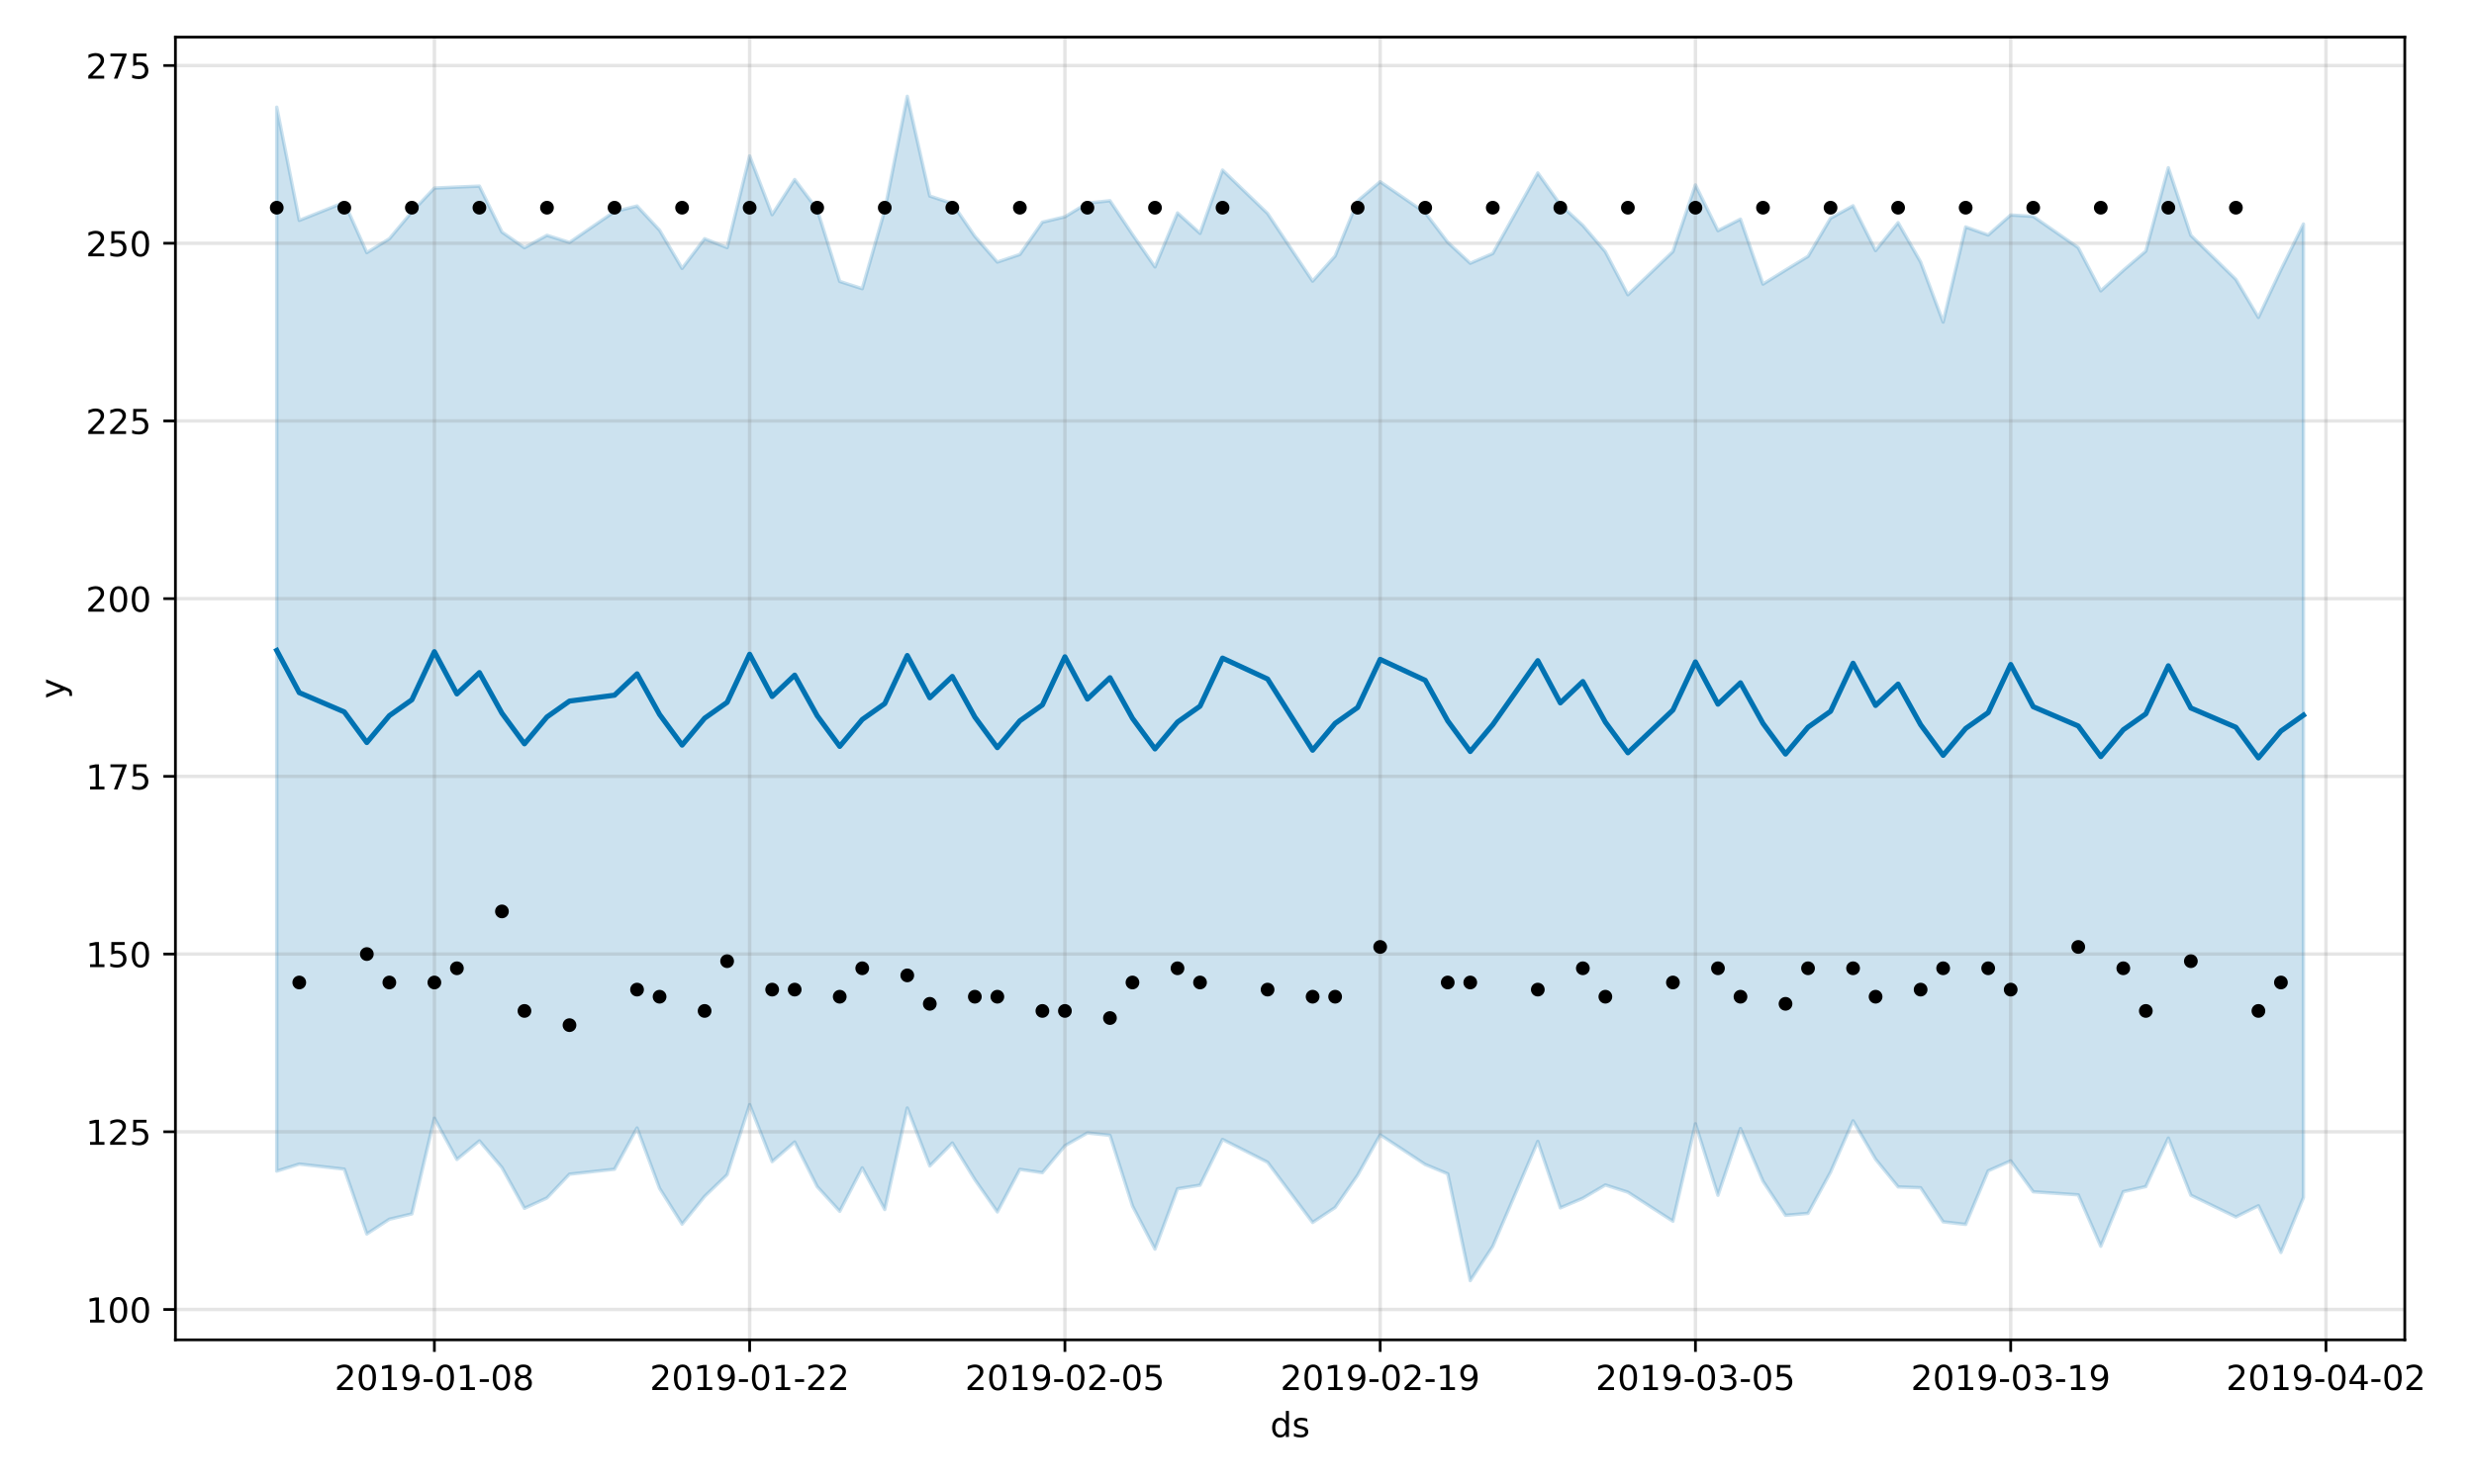 <?xml version="1.0" encoding="utf-8" standalone="no"?>
<!DOCTYPE svg PUBLIC "-//W3C//DTD SVG 1.1//EN"
  "http://www.w3.org/Graphics/SVG/1.1/DTD/svg11.dtd">
<!-- Created with matplotlib (https://matplotlib.org/) -->
<svg height="432pt" version="1.1" viewBox="0 0 720 432" width="720pt" xmlns="http://www.w3.org/2000/svg" xmlns:xlink="http://www.w3.org/1999/xlink">
 <defs>
  <style type="text/css">
*{stroke-linecap:butt;stroke-linejoin:round;}
  </style>
 </defs>
 <g id="figure_1">
  <g id="patch_1">
   <path d="M 0 432 
L 720 432 
L 720 0 
L 0 0 
z
" style="fill:#ffffff;"/>
  </g>
  <g id="axes_1">
   <g id="patch_2">
    <path d="M 51.05 390.04 
L 699.857 390.04 
L 699.857 10.8 
L 51.05 10.8 
z
" style="fill:#ffffff;"/>
   </g>
   <g id="PolyCollection_1">
    <defs>
     <path d="M 80.541 -400.795 
L 80.541 -91.081 
L 87.095 -93.127 
L 100.202 -91.657 
L 106.756 -72.788 
L 113.309 -77.072 
L 119.863 -78.63 
L 126.417 -106.485 
L 132.97 -94.473 
L 139.524 -99.874 
L 146.077 -92.121 
L 152.631 -80.253 
L 159.185 -83.277 
L 165.738 -90.19 
L 178.845 -91.624 
L 185.399 -103.641 
L 191.953 -86.065 
L 198.506 -75.651 
L 205.06 -83.717 
L 211.613 -90.021 
L 218.167 -110.443 
L 224.721 -93.841 
L 231.274 -99.551 
L 237.828 -86.57 
L 244.381 -79.375 
L 250.935 -92.022 
L 257.489 -79.904 
L 264.042 -109.453 
L 270.596 -92.588 
L 277.15 -99.26 
L 283.703 -88.603 
L 290.257 -79.2 
L 296.81 -91.584 
L 303.364 -90.628 
L 309.918 -98.466 
L 316.471 -102.195 
L 323.025 -101.508 
L 329.578 -80.941 
L 336.132 -68.372 
L 342.686 -85.941 
L 349.239 -86.995 
L 355.793 -100.302 
L 368.9 -93.658 
L 382.007 -76.132 
L 388.561 -80.481 
L 395.114 -89.913 
L 401.668 -101.646 
L 414.775 -93.016 
L 421.329 -90.29 
L 427.883 -59.198 
L 434.436 -69.174 
L 447.543 -99.724 
L 454.097 -80.384 
L 460.651 -83.19 
L 467.204 -87.044 
L 473.758 -84.946 
L 486.865 -76.495 
L 493.419 -104.851 
L 499.972 -84.045 
L 506.526 -103.478 
L 513.079 -88.14 
L 519.633 -78.213 
L 526.187 -78.773 
L 532.74 -90.776 
L 539.294 -105.724 
L 545.847 -94.541 
L 552.401 -86.49 
L 558.955 -86.246 
L 565.508 -76.321 
L 572.062 -75.569 
L 578.616 -91.156 
L 585.169 -94.066 
L 591.723 -85.063 
L 604.83 -84.176 
L 611.384 -69.209 
L 617.937 -85.097 
L 624.491 -86.58 
L 631.044 -100.695 
L 637.598 -84.063 
L 650.705 -77.733 
L 657.259 -80.998 
L 663.812 -67.4 
L 670.366 -83.388 
L 670.366 -366.785 
L 670.366 -366.785 
L 663.812 -353.457 
L 657.259 -339.597 
L 650.705 -350.654 
L 637.598 -363.497 
L 631.044 -383.172 
L 624.491 -358.904 
L 617.937 -353.295 
L 611.384 -347.329 
L 604.83 -359.903 
L 591.723 -369.009 
L 585.169 -369.411 
L 578.616 -363.595 
L 572.062 -365.928 
L 565.508 -338.248 
L 558.955 -355.733 
L 552.401 -367.179 
L 545.847 -359.064 
L 539.294 -372.098 
L 532.74 -368.473 
L 526.187 -357.378 
L 519.633 -353.381 
L 513.079 -349.304 
L 506.526 -368.204 
L 499.972 -364.86 
L 493.419 -378.16 
L 486.865 -358.78 
L 473.758 -346.207 
L 467.204 -358.723 
L 460.651 -366.39 
L 454.097 -372.434 
L 447.543 -381.652 
L 434.436 -358.197 
L 427.883 -355.37 
L 421.329 -361.474 
L 414.775 -370.074 
L 401.668 -379.093 
L 395.114 -373.524 
L 388.561 -357.49 
L 382.007 -350.163 
L 368.9 -369.854 
L 355.793 -382.483 
L 349.239 -364.066 
L 342.686 -370.018 
L 336.132 -354.302 
L 329.578 -363.752 
L 323.025 -373.57 
L 316.471 -372.864 
L 309.918 -368.887 
L 303.364 -367.322 
L 296.81 -357.926 
L 290.257 -355.709 
L 283.703 -363.213 
L 277.15 -372.775 
L 270.596 -374.927 
L 264.042 -403.962 
L 257.489 -370.805 
L 250.935 -347.964 
L 244.381 -350.08 
L 237.828 -371.024 
L 231.274 -379.748 
L 224.721 -369.508 
L 218.167 -386.598 
L 211.613 -359.915 
L 205.06 -362.503 
L 198.506 -353.868 
L 191.953 -364.991 
L 185.399 -372.032 
L 178.845 -370.411 
L 165.738 -361.425 
L 159.185 -363.499 
L 152.631 -359.887 
L 146.077 -364.455 
L 139.524 -377.813 
L 132.97 -377.548 
L 126.417 -377.248 
L 119.863 -370.315 
L 113.309 -362.494 
L 106.756 -358.458 
L 100.202 -373.08 
L 87.095 -367.844 
L 80.541 -400.795 
z
" id="m01d948f621" style="stroke:#0072b2;stroke-opacity:0.2;"/>
    </defs>
    <g clip-path="url(#p6f3b65073f)">
     <use style="fill:#0072b2;fill-opacity:0.2;stroke:#0072b2;stroke-opacity:0.2;" x="0" xlink:href="#m01d948f621" y="432"/>
    </g>
   </g>
   <g id="matplotlib.axis_1">
    <g id="xtick_1">
     <g id="line2d_1">
      <path clip-path="url(#p6f3b65073f)" d="M 126.417 390.04 
L 126.417 10.8 
" style="fill:none;stroke:#808080;stroke-linecap:square;stroke-opacity:0.2;"/>
     </g>
     <g id="line2d_2">
      <defs>
       <path d="M 0 0 
L 0 3.5 
" id="m24c88135ee" style="stroke:#000000;stroke-width:0.8;"/>
      </defs>
      <g>
       <use style="stroke:#000000;stroke-width:0.8;" x="126.417" xlink:href="#m24c88135ee" y="390.04"/>
      </g>
     </g>
     <g id="text_1">
      <!-- 2019-01-08 -->
      <defs>
       <path d="M 19.188 8.297 
L 53.609 8.297 
L 53.609 0 
L 7.328 0 
L 7.328 8.297 
Q 12.938 14.109 22.625 23.891 
Q 32.328 33.688 34.812 36.531 
Q 39.547 41.844 41.422 45.531 
Q 43.312 49.219 43.312 52.781 
Q 43.312 58.594 39.234 62.25 
Q 35.156 65.922 28.609 65.922 
Q 23.969 65.922 18.812 64.312 
Q 13.672 62.703 7.812 59.422 
L 7.812 69.391 
Q 13.766 71.781 18.938 73 
Q 24.125 74.219 28.422 74.219 
Q 39.75 74.219 46.484 68.547 
Q 53.219 62.891 53.219 53.422 
Q 53.219 48.922 51.531 44.891 
Q 49.859 40.875 45.406 35.406 
Q 44.188 33.984 37.641 27.219 
Q 31.109 20.453 19.188 8.297 
z
" id="DejaVuSans-50"/>
       <path d="M 31.781 66.406 
Q 24.172 66.406 20.328 58.906 
Q 16.5 51.422 16.5 36.375 
Q 16.5 21.391 20.328 13.891 
Q 24.172 6.391 31.781 6.391 
Q 39.453 6.391 43.281 13.891 
Q 47.125 21.391 47.125 36.375 
Q 47.125 51.422 43.281 58.906 
Q 39.453 66.406 31.781 66.406 
z
M 31.781 74.219 
Q 44.047 74.219 50.516 64.516 
Q 56.984 54.828 56.984 36.375 
Q 56.984 17.969 50.516 8.266 
Q 44.047 -1.422 31.781 -1.422 
Q 19.531 -1.422 13.062 8.266 
Q 6.594 17.969 6.594 36.375 
Q 6.594 54.828 13.062 64.516 
Q 19.531 74.219 31.781 74.219 
z
" id="DejaVuSans-48"/>
       <path d="M 12.406 8.297 
L 28.516 8.297 
L 28.516 63.922 
L 10.984 60.406 
L 10.984 69.391 
L 28.422 72.906 
L 38.281 72.906 
L 38.281 8.297 
L 54.391 8.297 
L 54.391 0 
L 12.406 0 
z
" id="DejaVuSans-49"/>
       <path d="M 10.984 1.516 
L 10.984 10.5 
Q 14.703 8.734 18.5 7.812 
Q 22.312 6.891 25.984 6.891 
Q 35.75 6.891 40.891 13.453 
Q 46.047 20.016 46.781 33.406 
Q 43.953 29.203 39.594 26.953 
Q 35.25 24.703 29.984 24.703 
Q 19.047 24.703 12.672 31.312 
Q 6.297 37.938 6.297 49.422 
Q 6.297 60.641 12.938 67.422 
Q 19.578 74.219 30.609 74.219 
Q 43.266 74.219 49.922 64.516 
Q 56.594 54.828 56.594 36.375 
Q 56.594 19.141 48.406 8.859 
Q 40.234 -1.422 26.422 -1.422 
Q 22.703 -1.422 18.891 -0.688 
Q 15.094 0.047 10.984 1.516 
z
M 30.609 32.422 
Q 37.25 32.422 41.125 36.953 
Q 45.016 41.5 45.016 49.422 
Q 45.016 57.281 41.125 61.844 
Q 37.25 66.406 30.609 66.406 
Q 23.969 66.406 20.094 61.844 
Q 16.219 57.281 16.219 49.422 
Q 16.219 41.5 20.094 36.953 
Q 23.969 32.422 30.609 32.422 
z
" id="DejaVuSans-57"/>
       <path d="M 4.891 31.391 
L 31.203 31.391 
L 31.203 23.391 
L 4.891 23.391 
z
" id="DejaVuSans-45"/>
       <path d="M 31.781 34.625 
Q 24.75 34.625 20.719 30.859 
Q 16.703 27.094 16.703 20.516 
Q 16.703 13.922 20.719 10.156 
Q 24.75 6.391 31.781 6.391 
Q 38.812 6.391 42.859 10.172 
Q 46.922 13.969 46.922 20.516 
Q 46.922 27.094 42.891 30.859 
Q 38.875 34.625 31.781 34.625 
z
M 21.922 38.812 
Q 15.578 40.375 12.031 44.719 
Q 8.5 49.078 8.5 55.328 
Q 8.5 64.062 14.719 69.141 
Q 20.953 74.219 31.781 74.219 
Q 42.672 74.219 48.875 69.141 
Q 55.078 64.062 55.078 55.328 
Q 55.078 49.078 51.531 44.719 
Q 48 40.375 41.703 38.812 
Q 48.828 37.156 52.797 32.312 
Q 56.781 27.484 56.781 20.516 
Q 56.781 9.906 50.312 4.234 
Q 43.844 -1.422 31.781 -1.422 
Q 19.734 -1.422 13.25 4.234 
Q 6.781 9.906 6.781 20.516 
Q 6.781 27.484 10.781 32.312 
Q 14.797 37.156 21.922 38.812 
z
M 18.312 54.391 
Q 18.312 48.734 21.844 45.562 
Q 25.391 42.391 31.781 42.391 
Q 38.141 42.391 41.719 45.562 
Q 45.312 48.734 45.312 54.391 
Q 45.312 60.062 41.719 63.234 
Q 38.141 66.406 31.781 66.406 
Q 25.391 66.406 21.844 63.234 
Q 18.312 60.062 18.312 54.391 
z
" id="DejaVuSans-56"/>
      </defs>
      <g transform="translate(97.359 404.638)scale(0.1 -0.1)">
       <use xlink:href="#DejaVuSans-50"/>
       <use x="63.623" xlink:href="#DejaVuSans-48"/>
       <use x="127.246" xlink:href="#DejaVuSans-49"/>
       <use x="190.869" xlink:href="#DejaVuSans-57"/>
       <use x="254.492" xlink:href="#DejaVuSans-45"/>
       <use x="290.576" xlink:href="#DejaVuSans-48"/>
       <use x="354.199" xlink:href="#DejaVuSans-49"/>
       <use x="417.822" xlink:href="#DejaVuSans-45"/>
       <use x="453.906" xlink:href="#DejaVuSans-48"/>
       <use x="517.529" xlink:href="#DejaVuSans-56"/>
      </g>
     </g>
    </g>
    <g id="xtick_2">
     <g id="line2d_3">
      <path clip-path="url(#p6f3b65073f)" d="M 218.167 390.04 
L 218.167 10.8 
" style="fill:none;stroke:#808080;stroke-linecap:square;stroke-opacity:0.2;"/>
     </g>
     <g id="line2d_4">
      <g>
       <use style="stroke:#000000;stroke-width:0.8;" x="218.167" xlink:href="#m24c88135ee" y="390.04"/>
      </g>
     </g>
     <g id="text_2">
      <!-- 2019-01-22 -->
      <g transform="translate(189.109 404.638)scale(0.1 -0.1)">
       <use xlink:href="#DejaVuSans-50"/>
       <use x="63.623" xlink:href="#DejaVuSans-48"/>
       <use x="127.246" xlink:href="#DejaVuSans-49"/>
       <use x="190.869" xlink:href="#DejaVuSans-57"/>
       <use x="254.492" xlink:href="#DejaVuSans-45"/>
       <use x="290.576" xlink:href="#DejaVuSans-48"/>
       <use x="354.199" xlink:href="#DejaVuSans-49"/>
       <use x="417.822" xlink:href="#DejaVuSans-45"/>
       <use x="453.906" xlink:href="#DejaVuSans-50"/>
       <use x="517.529" xlink:href="#DejaVuSans-50"/>
      </g>
     </g>
    </g>
    <g id="xtick_3">
     <g id="line2d_5">
      <path clip-path="url(#p6f3b65073f)" d="M 309.918 390.04 
L 309.918 10.8 
" style="fill:none;stroke:#808080;stroke-linecap:square;stroke-opacity:0.2;"/>
     </g>
     <g id="line2d_6">
      <g>
       <use style="stroke:#000000;stroke-width:0.8;" x="309.918" xlink:href="#m24c88135ee" y="390.04"/>
      </g>
     </g>
     <g id="text_3">
      <!-- 2019-02-05 -->
      <defs>
       <path d="M 10.797 72.906 
L 49.516 72.906 
L 49.516 64.594 
L 19.828 64.594 
L 19.828 46.734 
Q 21.969 47.469 24.109 47.828 
Q 26.266 48.188 28.422 48.188 
Q 40.625 48.188 47.75 41.5 
Q 54.891 34.812 54.891 23.391 
Q 54.891 11.625 47.562 5.094 
Q 40.234 -1.422 26.906 -1.422 
Q 22.312 -1.422 17.547 -0.641 
Q 12.797 0.141 7.719 1.703 
L 7.719 11.625 
Q 12.109 9.234 16.797 8.062 
Q 21.484 6.891 26.703 6.891 
Q 35.156 6.891 40.078 11.328 
Q 45.016 15.766 45.016 23.391 
Q 45.016 31 40.078 35.438 
Q 35.156 39.891 26.703 39.891 
Q 22.75 39.891 18.812 39.016 
Q 14.891 38.141 10.797 36.281 
z
" id="DejaVuSans-53"/>
      </defs>
      <g transform="translate(280.86 404.638)scale(0.1 -0.1)">
       <use xlink:href="#DejaVuSans-50"/>
       <use x="63.623" xlink:href="#DejaVuSans-48"/>
       <use x="127.246" xlink:href="#DejaVuSans-49"/>
       <use x="190.869" xlink:href="#DejaVuSans-57"/>
       <use x="254.492" xlink:href="#DejaVuSans-45"/>
       <use x="290.576" xlink:href="#DejaVuSans-48"/>
       <use x="354.199" xlink:href="#DejaVuSans-50"/>
       <use x="417.822" xlink:href="#DejaVuSans-45"/>
       <use x="453.906" xlink:href="#DejaVuSans-48"/>
       <use x="517.529" xlink:href="#DejaVuSans-53"/>
      </g>
     </g>
    </g>
    <g id="xtick_4">
     <g id="line2d_7">
      <path clip-path="url(#p6f3b65073f)" d="M 401.668 390.04 
L 401.668 10.8 
" style="fill:none;stroke:#808080;stroke-linecap:square;stroke-opacity:0.2;"/>
     </g>
     <g id="line2d_8">
      <g>
       <use style="stroke:#000000;stroke-width:0.8;" x="401.668" xlink:href="#m24c88135ee" y="390.04"/>
      </g>
     </g>
     <g id="text_4">
      <!-- 2019-02-19 -->
      <g transform="translate(372.61 404.638)scale(0.1 -0.1)">
       <use xlink:href="#DejaVuSans-50"/>
       <use x="63.623" xlink:href="#DejaVuSans-48"/>
       <use x="127.246" xlink:href="#DejaVuSans-49"/>
       <use x="190.869" xlink:href="#DejaVuSans-57"/>
       <use x="254.492" xlink:href="#DejaVuSans-45"/>
       <use x="290.576" xlink:href="#DejaVuSans-48"/>
       <use x="354.199" xlink:href="#DejaVuSans-50"/>
       <use x="417.822" xlink:href="#DejaVuSans-45"/>
       <use x="453.906" xlink:href="#DejaVuSans-49"/>
       <use x="517.529" xlink:href="#DejaVuSans-57"/>
      </g>
     </g>
    </g>
    <g id="xtick_5">
     <g id="line2d_9">
      <path clip-path="url(#p6f3b65073f)" d="M 493.419 390.04 
L 493.419 10.8 
" style="fill:none;stroke:#808080;stroke-linecap:square;stroke-opacity:0.2;"/>
     </g>
     <g id="line2d_10">
      <g>
       <use style="stroke:#000000;stroke-width:0.8;" x="493.419" xlink:href="#m24c88135ee" y="390.04"/>
      </g>
     </g>
     <g id="text_5">
      <!-- 2019-03-05 -->
      <defs>
       <path d="M 40.578 39.312 
Q 47.656 37.797 51.625 33 
Q 55.609 28.219 55.609 21.188 
Q 55.609 10.406 48.188 4.484 
Q 40.766 -1.422 27.094 -1.422 
Q 22.516 -1.422 17.656 -0.516 
Q 12.797 0.391 7.625 2.203 
L 7.625 11.719 
Q 11.719 9.328 16.594 8.109 
Q 21.484 6.891 26.812 6.891 
Q 36.078 6.891 40.938 10.547 
Q 45.797 14.203 45.797 21.188 
Q 45.797 27.641 41.281 31.266 
Q 36.766 34.906 28.719 34.906 
L 20.219 34.906 
L 20.219 43.016 
L 29.109 43.016 
Q 36.375 43.016 40.234 45.922 
Q 44.094 48.828 44.094 54.297 
Q 44.094 59.906 40.109 62.906 
Q 36.141 65.922 28.719 65.922 
Q 24.656 65.922 20.016 65.031 
Q 15.375 64.156 9.812 62.312 
L 9.812 71.094 
Q 15.438 72.656 20.344 73.438 
Q 25.25 74.219 29.594 74.219 
Q 40.828 74.219 47.359 69.109 
Q 53.906 64.016 53.906 55.328 
Q 53.906 49.266 50.438 45.094 
Q 46.969 40.922 40.578 39.312 
z
" id="DejaVuSans-51"/>
      </defs>
      <g transform="translate(464.361 404.638)scale(0.1 -0.1)">
       <use xlink:href="#DejaVuSans-50"/>
       <use x="63.623" xlink:href="#DejaVuSans-48"/>
       <use x="127.246" xlink:href="#DejaVuSans-49"/>
       <use x="190.869" xlink:href="#DejaVuSans-57"/>
       <use x="254.492" xlink:href="#DejaVuSans-45"/>
       <use x="290.576" xlink:href="#DejaVuSans-48"/>
       <use x="354.199" xlink:href="#DejaVuSans-51"/>
       <use x="417.822" xlink:href="#DejaVuSans-45"/>
       <use x="453.906" xlink:href="#DejaVuSans-48"/>
       <use x="517.529" xlink:href="#DejaVuSans-53"/>
      </g>
     </g>
    </g>
    <g id="xtick_6">
     <g id="line2d_11">
      <path clip-path="url(#p6f3b65073f)" d="M 585.169 390.04 
L 585.169 10.8 
" style="fill:none;stroke:#808080;stroke-linecap:square;stroke-opacity:0.2;"/>
     </g>
     <g id="line2d_12">
      <g>
       <use style="stroke:#000000;stroke-width:0.8;" x="585.169" xlink:href="#m24c88135ee" y="390.04"/>
      </g>
     </g>
     <g id="text_6">
      <!-- 2019-03-19 -->
      <g transform="translate(556.111 404.638)scale(0.1 -0.1)">
       <use xlink:href="#DejaVuSans-50"/>
       <use x="63.623" xlink:href="#DejaVuSans-48"/>
       <use x="127.246" xlink:href="#DejaVuSans-49"/>
       <use x="190.869" xlink:href="#DejaVuSans-57"/>
       <use x="254.492" xlink:href="#DejaVuSans-45"/>
       <use x="290.576" xlink:href="#DejaVuSans-48"/>
       <use x="354.199" xlink:href="#DejaVuSans-51"/>
       <use x="417.822" xlink:href="#DejaVuSans-45"/>
       <use x="453.906" xlink:href="#DejaVuSans-49"/>
       <use x="517.529" xlink:href="#DejaVuSans-57"/>
      </g>
     </g>
    </g>
    <g id="xtick_7">
     <g id="line2d_13">
      <path clip-path="url(#p6f3b65073f)" d="M 676.92 390.04 
L 676.92 10.8 
" style="fill:none;stroke:#808080;stroke-linecap:square;stroke-opacity:0.2;"/>
     </g>
     <g id="line2d_14">
      <g>
       <use style="stroke:#000000;stroke-width:0.8;" x="676.92" xlink:href="#m24c88135ee" y="390.04"/>
      </g>
     </g>
     <g id="text_7">
      <!-- 2019-04-02 -->
      <defs>
       <path d="M 37.797 64.312 
L 12.891 25.391 
L 37.797 25.391 
z
M 35.203 72.906 
L 47.609 72.906 
L 47.609 25.391 
L 58.016 25.391 
L 58.016 17.188 
L 47.609 17.188 
L 47.609 0 
L 37.797 0 
L 37.797 17.188 
L 4.891 17.188 
L 4.891 26.703 
z
" id="DejaVuSans-52"/>
      </defs>
      <g transform="translate(647.862 404.638)scale(0.1 -0.1)">
       <use xlink:href="#DejaVuSans-50"/>
       <use x="63.623" xlink:href="#DejaVuSans-48"/>
       <use x="127.246" xlink:href="#DejaVuSans-49"/>
       <use x="190.869" xlink:href="#DejaVuSans-57"/>
       <use x="254.492" xlink:href="#DejaVuSans-45"/>
       <use x="290.576" xlink:href="#DejaVuSans-48"/>
       <use x="354.199" xlink:href="#DejaVuSans-52"/>
       <use x="417.822" xlink:href="#DejaVuSans-45"/>
       <use x="453.906" xlink:href="#DejaVuSans-48"/>
       <use x="517.529" xlink:href="#DejaVuSans-50"/>
      </g>
     </g>
    </g>
    <g id="text_8">
     <!-- ds -->
     <defs>
      <path d="M 45.406 46.391 
L 45.406 75.984 
L 54.391 75.984 
L 54.391 0 
L 45.406 0 
L 45.406 8.203 
Q 42.578 3.328 38.25 0.953 
Q 33.938 -1.422 27.875 -1.422 
Q 17.969 -1.422 11.734 6.484 
Q 5.516 14.406 5.516 27.297 
Q 5.516 40.188 11.734 48.094 
Q 17.969 56 27.875 56 
Q 33.938 56 38.25 53.625 
Q 42.578 51.266 45.406 46.391 
z
M 14.797 27.297 
Q 14.797 17.391 18.875 11.75 
Q 22.953 6.109 30.078 6.109 
Q 37.203 6.109 41.297 11.75 
Q 45.406 17.391 45.406 27.297 
Q 45.406 37.203 41.297 42.844 
Q 37.203 48.484 30.078 48.484 
Q 22.953 48.484 18.875 42.844 
Q 14.797 37.203 14.797 27.297 
z
" id="DejaVuSans-100"/>
      <path d="M 44.281 53.078 
L 44.281 44.578 
Q 40.484 46.531 36.375 47.5 
Q 32.281 48.484 27.875 48.484 
Q 21.188 48.484 17.844 46.438 
Q 14.5 44.391 14.5 40.281 
Q 14.5 37.156 16.891 35.375 
Q 19.281 33.594 26.516 31.984 
L 29.594 31.297 
Q 39.156 29.25 43.188 25.516 
Q 47.219 21.781 47.219 15.094 
Q 47.219 7.469 41.188 3.016 
Q 35.156 -1.422 24.609 -1.422 
Q 20.219 -1.422 15.453 -0.562 
Q 10.688 0.297 5.422 2 
L 5.422 11.281 
Q 10.406 8.688 15.234 7.391 
Q 20.062 6.109 24.812 6.109 
Q 31.156 6.109 34.562 8.281 
Q 37.984 10.453 37.984 14.406 
Q 37.984 18.062 35.516 20.016 
Q 33.062 21.969 24.703 23.781 
L 21.578 24.516 
Q 13.234 26.266 9.516 29.906 
Q 5.812 33.547 5.812 39.891 
Q 5.812 47.609 11.281 51.797 
Q 16.75 56 26.812 56 
Q 31.781 56 36.172 55.266 
Q 40.578 54.547 44.281 53.078 
z
" id="DejaVuSans-115"/>
     </defs>
     <g transform="translate(369.675 418.317)scale(0.1 -0.1)">
      <use xlink:href="#DejaVuSans-100"/>
      <use x="63.477" xlink:href="#DejaVuSans-115"/>
     </g>
    </g>
   </g>
   <g id="matplotlib.axis_2">
    <g id="ytick_1">
     <g id="line2d_15">
      <path clip-path="url(#p6f3b65073f)" d="M 51.05 381.194 
L 699.857 381.194 
" style="fill:none;stroke:#808080;stroke-linecap:square;stroke-opacity:0.2;"/>
     </g>
     <g id="line2d_16">
      <defs>
       <path d="M 0 0 
L -3.5 0 
" id="maaf144651b" style="stroke:#000000;stroke-width:0.8;"/>
      </defs>
      <g>
       <use style="stroke:#000000;stroke-width:0.8;" x="51.05" xlink:href="#maaf144651b" y="381.194"/>
      </g>
     </g>
     <g id="text_9">
      <!-- 100 -->
      <g transform="translate(24.962 384.994)scale(0.1 -0.1)">
       <use xlink:href="#DejaVuSans-49"/>
       <use x="63.623" xlink:href="#DejaVuSans-48"/>
       <use x="127.246" xlink:href="#DejaVuSans-48"/>
      </g>
     </g>
    </g>
    <g id="ytick_2">
     <g id="line2d_17">
      <path clip-path="url(#p6f3b65073f)" d="M 51.05 329.463 
L 699.857 329.463 
" style="fill:none;stroke:#808080;stroke-linecap:square;stroke-opacity:0.2;"/>
     </g>
     <g id="line2d_18">
      <g>
       <use style="stroke:#000000;stroke-width:0.8;" x="51.05" xlink:href="#maaf144651b" y="329.463"/>
      </g>
     </g>
     <g id="text_10">
      <!-- 125 -->
      <g transform="translate(24.962 333.263)scale(0.1 -0.1)">
       <use xlink:href="#DejaVuSans-49"/>
       <use x="63.623" xlink:href="#DejaVuSans-50"/>
       <use x="127.246" xlink:href="#DejaVuSans-53"/>
      </g>
     </g>
    </g>
    <g id="ytick_3">
     <g id="line2d_19">
      <path clip-path="url(#p6f3b65073f)" d="M 51.05 277.732 
L 699.857 277.732 
" style="fill:none;stroke:#808080;stroke-linecap:square;stroke-opacity:0.2;"/>
     </g>
     <g id="line2d_20">
      <g>
       <use style="stroke:#000000;stroke-width:0.8;" x="51.05" xlink:href="#maaf144651b" y="277.732"/>
      </g>
     </g>
     <g id="text_11">
      <!-- 150 -->
      <g transform="translate(24.962 281.532)scale(0.1 -0.1)">
       <use xlink:href="#DejaVuSans-49"/>
       <use x="63.623" xlink:href="#DejaVuSans-53"/>
       <use x="127.246" xlink:href="#DejaVuSans-48"/>
      </g>
     </g>
    </g>
    <g id="ytick_4">
     <g id="line2d_21">
      <path clip-path="url(#p6f3b65073f)" d="M 51.05 226.001 
L 699.857 226.001 
" style="fill:none;stroke:#808080;stroke-linecap:square;stroke-opacity:0.2;"/>
     </g>
     <g id="line2d_22">
      <g>
       <use style="stroke:#000000;stroke-width:0.8;" x="51.05" xlink:href="#maaf144651b" y="226.001"/>
      </g>
     </g>
     <g id="text_12">
      <!-- 175 -->
      <defs>
       <path d="M 8.203 72.906 
L 55.078 72.906 
L 55.078 68.703 
L 28.609 0 
L 18.312 0 
L 43.219 64.594 
L 8.203 64.594 
z
" id="DejaVuSans-55"/>
      </defs>
      <g transform="translate(24.962 229.801)scale(0.1 -0.1)">
       <use xlink:href="#DejaVuSans-49"/>
       <use x="63.623" xlink:href="#DejaVuSans-55"/>
       <use x="127.246" xlink:href="#DejaVuSans-53"/>
      </g>
     </g>
    </g>
    <g id="ytick_5">
     <g id="line2d_23">
      <path clip-path="url(#p6f3b65073f)" d="M 51.05 174.27 
L 699.857 174.27 
" style="fill:none;stroke:#808080;stroke-linecap:square;stroke-opacity:0.2;"/>
     </g>
     <g id="line2d_24">
      <g>
       <use style="stroke:#000000;stroke-width:0.8;" x="51.05" xlink:href="#maaf144651b" y="174.27"/>
      </g>
     </g>
     <g id="text_13">
      <!-- 200 -->
      <g transform="translate(24.962 178.07)scale(0.1 -0.1)">
       <use xlink:href="#DejaVuSans-50"/>
       <use x="63.623" xlink:href="#DejaVuSans-48"/>
       <use x="127.246" xlink:href="#DejaVuSans-48"/>
      </g>
     </g>
    </g>
    <g id="ytick_6">
     <g id="line2d_25">
      <path clip-path="url(#p6f3b65073f)" d="M 51.05 122.539 
L 699.857 122.539 
" style="fill:none;stroke:#808080;stroke-linecap:square;stroke-opacity:0.2;"/>
     </g>
     <g id="line2d_26">
      <g>
       <use style="stroke:#000000;stroke-width:0.8;" x="51.05" xlink:href="#maaf144651b" y="122.539"/>
      </g>
     </g>
     <g id="text_14">
      <!-- 225 -->
      <g transform="translate(24.962 126.339)scale(0.1 -0.1)">
       <use xlink:href="#DejaVuSans-50"/>
       <use x="63.623" xlink:href="#DejaVuSans-50"/>
       <use x="127.246" xlink:href="#DejaVuSans-53"/>
      </g>
     </g>
    </g>
    <g id="ytick_7">
     <g id="line2d_27">
      <path clip-path="url(#p6f3b65073f)" d="M 51.05 70.808 
L 699.857 70.808 
" style="fill:none;stroke:#808080;stroke-linecap:square;stroke-opacity:0.2;"/>
     </g>
     <g id="line2d_28">
      <g>
       <use style="stroke:#000000;stroke-width:0.8;" x="51.05" xlink:href="#maaf144651b" y="70.808"/>
      </g>
     </g>
     <g id="text_15">
      <!-- 250 -->
      <g transform="translate(24.962 74.608)scale(0.1 -0.1)">
       <use xlink:href="#DejaVuSans-50"/>
       <use x="63.623" xlink:href="#DejaVuSans-53"/>
       <use x="127.246" xlink:href="#DejaVuSans-48"/>
      </g>
     </g>
    </g>
    <g id="ytick_8">
     <g id="line2d_29">
      <path clip-path="url(#p6f3b65073f)" d="M 51.05 19.077 
L 699.857 19.077 
" style="fill:none;stroke:#808080;stroke-linecap:square;stroke-opacity:0.2;"/>
     </g>
     <g id="line2d_30">
      <g>
       <use style="stroke:#000000;stroke-width:0.8;" x="51.05" xlink:href="#maaf144651b" y="19.077"/>
      </g>
     </g>
     <g id="text_16">
      <!-- 275 -->
      <g transform="translate(24.962 22.877)scale(0.1 -0.1)">
       <use xlink:href="#DejaVuSans-50"/>
       <use x="63.623" xlink:href="#DejaVuSans-55"/>
       <use x="127.246" xlink:href="#DejaVuSans-53"/>
      </g>
     </g>
    </g>
    <g id="text_17">
     <!-- y -->
     <defs>
      <path d="M 32.172 -5.078 
Q 28.375 -14.844 24.75 -17.812 
Q 21.141 -20.797 15.094 -20.797 
L 7.906 -20.797 
L 7.906 -13.281 
L 13.188 -13.281 
Q 16.891 -13.281 18.938 -11.516 
Q 21 -9.766 23.484 -3.219 
L 25.094 0.875 
L 2.984 54.688 
L 12.5 54.688 
L 29.594 11.922 
L 46.688 54.688 
L 56.203 54.688 
z
" id="DejaVuSans-121"/>
     </defs>
     <g transform="translate(18.883 203.379)rotate(-90)scale(0.1 -0.1)">
      <use xlink:href="#DejaVuSans-121"/>
     </g>
    </g>
   </g>
   <g id="line2d_31">
    <defs>
     <path d="M 0 1.5 
C 0.398 1.5 0.779 1.342 1.061 1.061 
C 1.342 0.779 1.5 0.398 1.5 0 
C 1.5 -0.398 1.342 -0.779 1.061 -1.061 
C 0.779 -1.342 0.398 -1.5 0 -1.5 
C -0.398 -1.5 -0.779 -1.342 -1.061 -1.061 
C -1.342 -0.779 -1.5 -0.398 -1.5 0 
C -1.5 0.398 -1.342 0.779 -1.061 1.061 
C -0.779 1.342 -0.398 1.5 0 1.5 
z
" id="m7dc6c8f8b8" style="stroke:#000000;"/>
    </defs>
    <g clip-path="url(#p6f3b65073f)">
     <use style="stroke:#000000;" x="80.541" xlink:href="#m7dc6c8f8b8" y="60.462"/>
     <use style="stroke:#000000;" x="87.095" xlink:href="#m7dc6c8f8b8" y="286.009"/>
     <use style="stroke:#000000;" x="100.202" xlink:href="#m7dc6c8f8b8" y="60.462"/>
     <use style="stroke:#000000;" x="106.756" xlink:href="#m7dc6c8f8b8" y="277.732"/>
     <use style="stroke:#000000;" x="113.309" xlink:href="#m7dc6c8f8b8" y="286.009"/>
     <use style="stroke:#000000;" x="119.863" xlink:href="#m7dc6c8f8b8" y="60.462"/>
     <use style="stroke:#000000;" x="126.417" xlink:href="#m7dc6c8f8b8" y="286.009"/>
     <use style="stroke:#000000;" x="132.97" xlink:href="#m7dc6c8f8b8" y="281.871"/>
     <use style="stroke:#000000;" x="139.524" xlink:href="#m7dc6c8f8b8" y="60.462"/>
     <use style="stroke:#000000;" x="146.077" xlink:href="#m7dc6c8f8b8" y="265.317"/>
     <use style="stroke:#000000;" x="152.631" xlink:href="#m7dc6c8f8b8" y="294.286"/>
     <use style="stroke:#000000;" x="159.185" xlink:href="#m7dc6c8f8b8" y="60.462"/>
     <use style="stroke:#000000;" x="165.738" xlink:href="#m7dc6c8f8b8" y="298.425"/>
     <use style="stroke:#000000;" x="178.845" xlink:href="#m7dc6c8f8b8" y="60.462"/>
     <use style="stroke:#000000;" x="185.399" xlink:href="#m7dc6c8f8b8" y="288.079"/>
     <use style="stroke:#000000;" x="191.953" xlink:href="#m7dc6c8f8b8" y="290.148"/>
     <use style="stroke:#000000;" x="198.506" xlink:href="#m7dc6c8f8b8" y="60.462"/>
     <use style="stroke:#000000;" x="205.06" xlink:href="#m7dc6c8f8b8" y="294.286"/>
     <use style="stroke:#000000;" x="211.613" xlink:href="#m7dc6c8f8b8" y="279.802"/>
     <use style="stroke:#000000;" x="218.167" xlink:href="#m7dc6c8f8b8" y="60.462"/>
     <use style="stroke:#000000;" x="224.721" xlink:href="#m7dc6c8f8b8" y="288.079"/>
     <use style="stroke:#000000;" x="231.274" xlink:href="#m7dc6c8f8b8" y="288.079"/>
     <use style="stroke:#000000;" x="237.828" xlink:href="#m7dc6c8f8b8" y="60.462"/>
     <use style="stroke:#000000;" x="244.381" xlink:href="#m7dc6c8f8b8" y="290.148"/>
     <use style="stroke:#000000;" x="250.935" xlink:href="#m7dc6c8f8b8" y="281.871"/>
     <use style="stroke:#000000;" x="257.489" xlink:href="#m7dc6c8f8b8" y="60.462"/>
     <use style="stroke:#000000;" x="264.042" xlink:href="#m7dc6c8f8b8" y="283.94"/>
     <use style="stroke:#000000;" x="270.596" xlink:href="#m7dc6c8f8b8" y="292.217"/>
     <use style="stroke:#000000;" x="277.15" xlink:href="#m7dc6c8f8b8" y="60.462"/>
     <use style="stroke:#000000;" x="283.703" xlink:href="#m7dc6c8f8b8" y="290.148"/>
     <use style="stroke:#000000;" x="290.257" xlink:href="#m7dc6c8f8b8" y="290.148"/>
     <use style="stroke:#000000;" x="296.81" xlink:href="#m7dc6c8f8b8" y="60.462"/>
     <use style="stroke:#000000;" x="303.364" xlink:href="#m7dc6c8f8b8" y="294.286"/>
     <use style="stroke:#000000;" x="309.918" xlink:href="#m7dc6c8f8b8" y="294.286"/>
     <use style="stroke:#000000;" x="316.471" xlink:href="#m7dc6c8f8b8" y="60.462"/>
     <use style="stroke:#000000;" x="323.025" xlink:href="#m7dc6c8f8b8" y="296.356"/>
     <use style="stroke:#000000;" x="329.578" xlink:href="#m7dc6c8f8b8" y="286.009"/>
     <use style="stroke:#000000;" x="336.132" xlink:href="#m7dc6c8f8b8" y="60.462"/>
     <use style="stroke:#000000;" x="342.686" xlink:href="#m7dc6c8f8b8" y="281.871"/>
     <use style="stroke:#000000;" x="349.239" xlink:href="#m7dc6c8f8b8" y="286.009"/>
     <use style="stroke:#000000;" x="355.793" xlink:href="#m7dc6c8f8b8" y="60.462"/>
     <use style="stroke:#000000;" x="368.9" xlink:href="#m7dc6c8f8b8" y="288.079"/>
     <use style="stroke:#000000;" x="382.007" xlink:href="#m7dc6c8f8b8" y="290.148"/>
     <use style="stroke:#000000;" x="388.561" xlink:href="#m7dc6c8f8b8" y="290.148"/>
     <use style="stroke:#000000;" x="395.114" xlink:href="#m7dc6c8f8b8" y="60.462"/>
     <use style="stroke:#000000;" x="401.668" xlink:href="#m7dc6c8f8b8" y="275.663"/>
     <use style="stroke:#000000;" x="414.775" xlink:href="#m7dc6c8f8b8" y="60.462"/>
     <use style="stroke:#000000;" x="421.329" xlink:href="#m7dc6c8f8b8" y="286.009"/>
     <use style="stroke:#000000;" x="427.883" xlink:href="#m7dc6c8f8b8" y="286.009"/>
     <use style="stroke:#000000;" x="434.436" xlink:href="#m7dc6c8f8b8" y="60.462"/>
     <use style="stroke:#000000;" x="447.543" xlink:href="#m7dc6c8f8b8" y="288.079"/>
     <use style="stroke:#000000;" x="454.097" xlink:href="#m7dc6c8f8b8" y="60.462"/>
     <use style="stroke:#000000;" x="460.651" xlink:href="#m7dc6c8f8b8" y="281.871"/>
     <use style="stroke:#000000;" x="467.204" xlink:href="#m7dc6c8f8b8" y="290.148"/>
     <use style="stroke:#000000;" x="473.758" xlink:href="#m7dc6c8f8b8" y="60.462"/>
     <use style="stroke:#000000;" x="486.865" xlink:href="#m7dc6c8f8b8" y="286.009"/>
     <use style="stroke:#000000;" x="493.419" xlink:href="#m7dc6c8f8b8" y="60.462"/>
     <use style="stroke:#000000;" x="499.972" xlink:href="#m7dc6c8f8b8" y="281.871"/>
     <use style="stroke:#000000;" x="506.526" xlink:href="#m7dc6c8f8b8" y="290.148"/>
     <use style="stroke:#000000;" x="513.079" xlink:href="#m7dc6c8f8b8" y="60.462"/>
     <use style="stroke:#000000;" x="519.633" xlink:href="#m7dc6c8f8b8" y="292.217"/>
     <use style="stroke:#000000;" x="526.187" xlink:href="#m7dc6c8f8b8" y="281.871"/>
     <use style="stroke:#000000;" x="532.74" xlink:href="#m7dc6c8f8b8" y="60.462"/>
     <use style="stroke:#000000;" x="539.294" xlink:href="#m7dc6c8f8b8" y="281.871"/>
     <use style="stroke:#000000;" x="545.847" xlink:href="#m7dc6c8f8b8" y="290.148"/>
     <use style="stroke:#000000;" x="552.401" xlink:href="#m7dc6c8f8b8" y="60.462"/>
     <use style="stroke:#000000;" x="558.955" xlink:href="#m7dc6c8f8b8" y="288.079"/>
     <use style="stroke:#000000;" x="565.508" xlink:href="#m7dc6c8f8b8" y="281.871"/>
     <use style="stroke:#000000;" x="572.062" xlink:href="#m7dc6c8f8b8" y="60.462"/>
     <use style="stroke:#000000;" x="578.616" xlink:href="#m7dc6c8f8b8" y="281.871"/>
     <use style="stroke:#000000;" x="585.169" xlink:href="#m7dc6c8f8b8" y="288.079"/>
     <use style="stroke:#000000;" x="591.723" xlink:href="#m7dc6c8f8b8" y="60.462"/>
     <use style="stroke:#000000;" x="604.83" xlink:href="#m7dc6c8f8b8" y="275.663"/>
     <use style="stroke:#000000;" x="611.384" xlink:href="#m7dc6c8f8b8" y="60.462"/>
     <use style="stroke:#000000;" x="617.937" xlink:href="#m7dc6c8f8b8" y="281.871"/>
     <use style="stroke:#000000;" x="624.491" xlink:href="#m7dc6c8f8b8" y="294.286"/>
     <use style="stroke:#000000;" x="631.044" xlink:href="#m7dc6c8f8b8" y="60.462"/>
     <use style="stroke:#000000;" x="637.598" xlink:href="#m7dc6c8f8b8" y="279.802"/>
     <use style="stroke:#000000;" x="650.705" xlink:href="#m7dc6c8f8b8" y="60.462"/>
     <use style="stroke:#000000;" x="657.259" xlink:href="#m7dc6c8f8b8" y="294.286"/>
     <use style="stroke:#000000;" x="663.812" xlink:href="#m7dc6c8f8b8" y="286.009"/>
    </g>
   </g>
   <g id="line2d_32">
    <path clip-path="url(#p6f3b65073f)" d="M 80.541 189.343 
L 87.095 201.628 
L 100.202 207.237 
L 106.756 216.153 
L 113.309 208.333 
L 119.863 203.712 
L 126.417 189.716 
L 132.97 202.001 
L 139.524 195.796 
L 146.077 207.609 
L 152.631 216.526 
L 159.185 208.706 
L 165.738 204.085 
L 178.845 202.374 
L 185.399 196.168 
L 191.953 207.982 
L 198.506 216.899 
L 205.06 209.078 
L 211.613 204.458 
L 218.167 190.461 
L 224.721 202.747 
L 231.274 196.541 
L 237.828 208.355 
L 244.381 217.271 
L 250.935 209.451 
L 257.489 204.831 
L 264.042 190.834 
L 270.596 203.12 
L 277.15 196.914 
L 283.703 208.728 
L 290.257 217.644 
L 296.81 209.824 
L 303.364 205.204 
L 309.918 191.207 
L 316.471 203.492 
L 323.025 197.287 
L 329.578 209.101 
L 336.132 218.017 
L 342.686 210.197 
L 349.239 205.576 
L 355.793 191.58 
L 368.9 197.66 
L 382.007 218.39 
L 388.561 210.57 
L 395.114 205.949 
L 401.668 191.953 
L 414.775 198.033 
L 421.329 209.846 
L 427.883 218.763 
L 434.436 210.943 
L 447.543 192.326 
L 454.097 204.611 
L 460.651 198.405 
L 467.204 210.219 
L 473.758 219.136 
L 486.865 206.695 
L 493.419 192.698 
L 499.972 204.984 
L 506.526 198.778 
L 513.079 210.592 
L 519.633 219.508 
L 526.187 211.688 
L 532.74 207.068 
L 539.294 193.071 
L 545.847 205.357 
L 552.401 199.151 
L 558.955 210.965 
L 565.508 219.881 
L 572.062 212.061 
L 578.616 207.441 
L 585.169 193.444 
L 591.723 205.729 
L 604.83 211.338 
L 611.384 220.254 
L 617.937 212.434 
L 624.491 207.813 
L 631.044 193.817 
L 637.598 206.102 
L 650.705 211.71 
L 657.259 220.627 
L 663.812 212.807 
L 670.366 208.186 
" style="fill:none;stroke:#0072b2;stroke-linecap:square;stroke-width:1.5;"/>
   </g>
   <g id="patch_3">
    <path d="M 51.05 390.04 
L 51.05 10.8 
" style="fill:none;stroke:#000000;stroke-linecap:square;stroke-linejoin:miter;stroke-width:0.8;"/>
   </g>
   <g id="patch_4">
    <path d="M 699.857 390.04 
L 699.857 10.8 
" style="fill:none;stroke:#000000;stroke-linecap:square;stroke-linejoin:miter;stroke-width:0.8;"/>
   </g>
   <g id="patch_5">
    <path d="M 51.05 390.04 
L 699.857 390.04 
" style="fill:none;stroke:#000000;stroke-linecap:square;stroke-linejoin:miter;stroke-width:0.8;"/>
   </g>
   <g id="patch_6">
    <path d="M 51.05 10.8 
L 699.857 10.8 
" style="fill:none;stroke:#000000;stroke-linecap:square;stroke-linejoin:miter;stroke-width:0.8;"/>
   </g>
  </g>
 </g>
 <defs>
  <clipPath id="p6f3b65073f">
   <rect height="379.24" width="648.807" x="51.05" y="10.8"/>
  </clipPath>
 </defs>
</svg>
